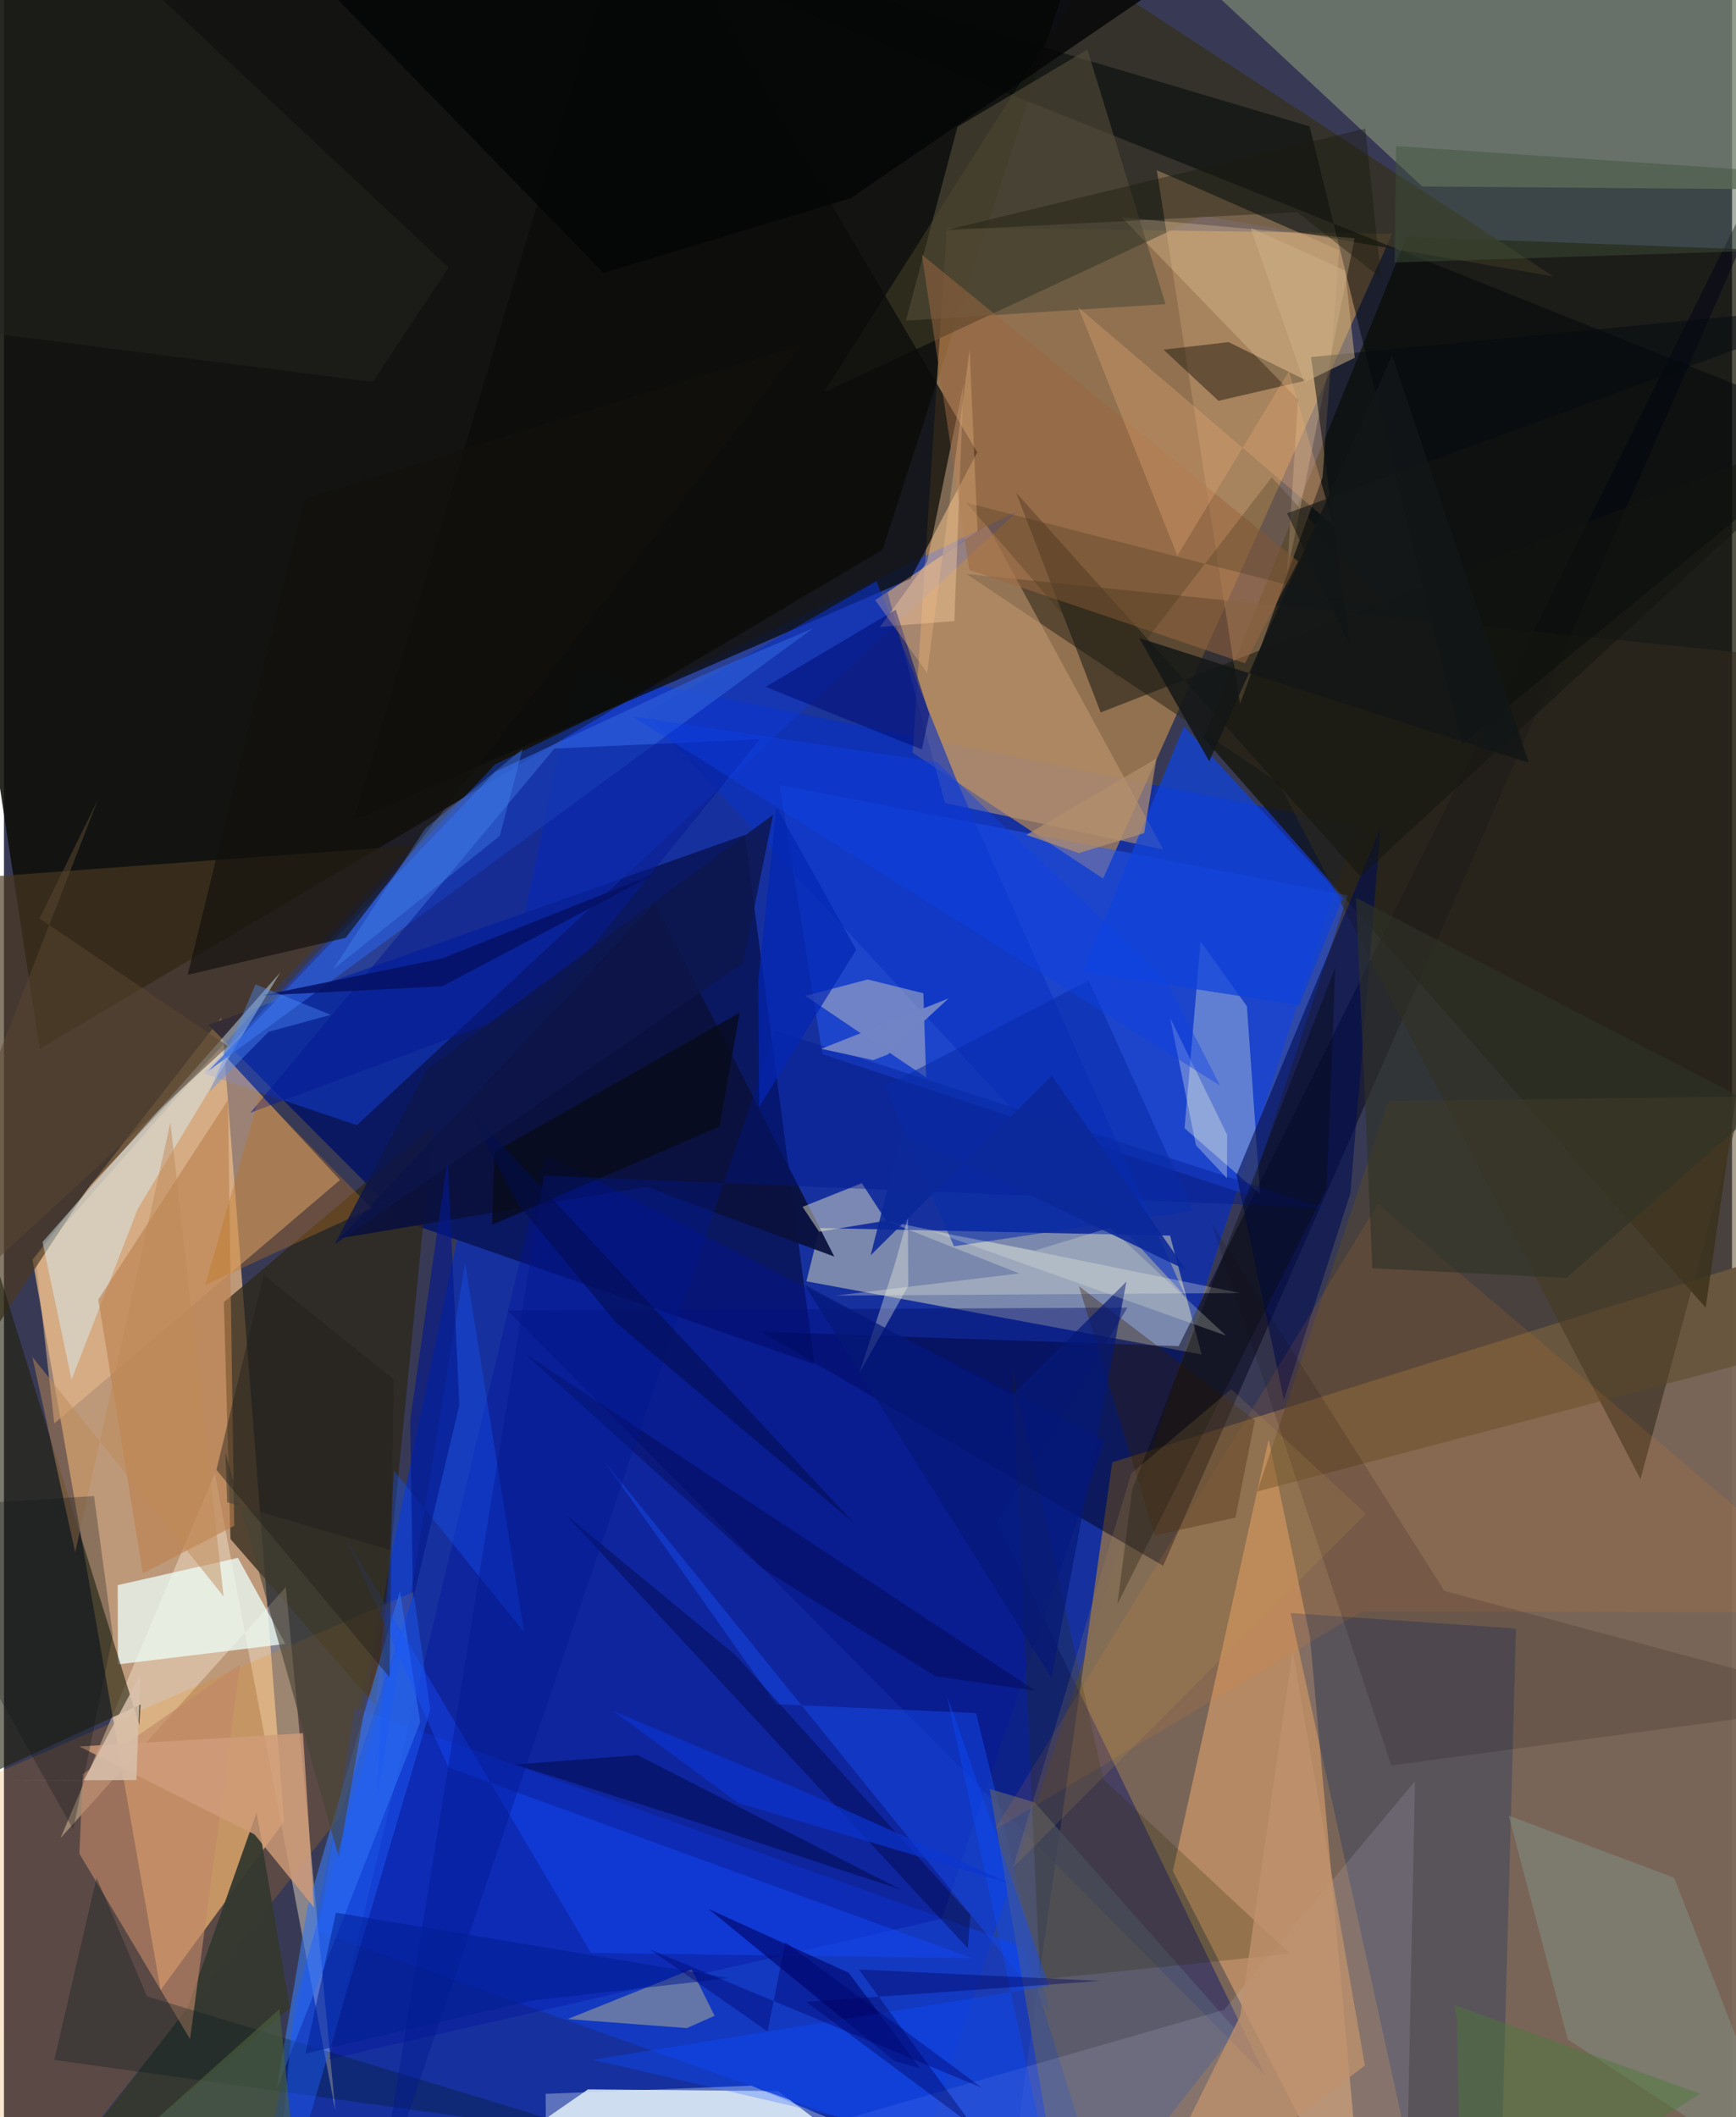 <svg xmlns="http://www.w3.org/2000/svg" width="228" height="278" viewBox="0 0 836 1024"><path fill="#383a55" d="M0 0h836v1024H0z"/><path fill="#0b2fb7" fill-opacity=".741" d="M654.144 399.233l-224.323 686.445-311.877.322L276.76 323.455z"/><path fill="#fac68c" fill-opacity=".682" d="M75.785 962.495l-61.97-353.258 91.41-117.252 30.316 388.928z"/><path fill="#0e0f08" fill-opacity=".882" d="M425.032 265.911L17.258 507.296-62-13.84l577.37.511z"/><path fill="#7b6658" fill-opacity=".969" d="M536.173 707.275l-52.806 371.953L898 1086l-29.562-482.711z"/><path fill="#bc8b4d" fill-opacity=".675" d="M531.725 424.923l-92.106-60.849L456.175 110.1l215.407 2.9z"/><path fill="#131203" fill-opacity=".733" d="M823.235 632.465L896.713 122.6l-218.054-8.094-98.35 242.428z"/><path fill="#0a1862" d="M358.413 403.837l-259.56 91.83 94.734 95.1 198.507 68.995z"/><path fill="#e2dfbe" fill-opacity=".498" d="M388.208 619.725l6.42-25.779 169.5 3.693 15.265 57.48z"/><path fill="#cfdff2" fill-opacity=".933" d="M374.478 1011.368l91.116 68.893L173.442 1086l109.064-75.426z"/><path fill="#73806f" fill-opacity=".792" d="M576.025-12.195L686.085 90.19 898 91.951V-62z"/><path fill="#1648ef" fill-opacity=".42" d="M96.578 519.097l74.122 25.12 319.56-296.91-252.663 122.401z"/><path fill="#2559f9" fill-opacity=".498" d="M650.071 433.062l-47.585 145.177-206.546-68.404-20.667-130.168z"/><path fill="#133bc8" fill-opacity=".812" d="M151.914 934.057l17.805-108.059L493.695 941.89l40.015 128.594z"/><path fill="#eaa86f" fill-opacity=".529" d="M658.362 1086l-92.869-181.074 46.328-208.8 19.953 95.353z"/><path fill="#2d2617" fill-opacity=".729" d="M179.732 824.863l-70.148-80.477-3.187-114.597 101.173-85.374z"/><path fill="#f9e8d3" fill-opacity=".427" d="M102.022 712.713L27.39 888.975l108.97-121.404 23.92 253.07z"/><path fill="#000017" fill-opacity=".475" d="M568.294 651.082l-201.877-6.935L560.77 757.32 898-12.753z"/><path fill="#e7ba8c" fill-opacity=".565" d="M104.068 507.543L15.291 608.224l9.046 80.227 138.228-117.737z"/><path fill="#312b1c" fill-opacity=".573" d="M465.704 277.627L898 321.504 791.702 715.387l-175.09-336.79z"/><path fill="#343120" fill-opacity=".804" d="M525.15-13.002L749.673 133.73 579.84 104.36l-183.131 85.383z"/><path fill="#000c6e" fill-opacity=".416" d="M610.277 1003.976L480.463 736.384l63.072-103.953-299.933 1.402z"/><path fill="#c0986e" fill-opacity=".475" d="M557.718 82.321l88.159 38.669-7.989 109.832-39.914 109.617z"/><path fill="#4a3820" fill-opacity=".667" d="M196.985 409.022l-156 165.16L-62 730.4l19.993-303.777z"/><path fill="#e9870c" fill-opacity=".2" d="M162.22 878.999L-1.85 1086l-.131-229.155 200.536-87.126z"/><path fill="#eefef8" fill-opacity=".749" d="M55.128 805.004l81.03-9.904-22.984-41.614-58.136 13.191z"/><path fill="#c39a72" fill-opacity=".537" d="M427.466 286.51l27.809 101.915 105.566 22.48-85.179-156.875z"/><path fill="#0a113c" fill-opacity=".937" d="M310.731 574.121l-148.24 24.773 152.404-161.797 86.798 170.662z"/><path fill="#dae3df" fill-opacity=".365" d="M571.145 545.669l7.743-90.282 22.408 31.288 6.405 90.92z"/><path fill="#0b0d0b" fill-opacity=".761" d="M305.952-62L470.82 218.786l-32.256 61.143-269.435 116.79z"/><path fill="#20210c" fill-opacity=".596" d="M66.15 824.377L-62 883.34l37.952-337.309 89.53 288.217z"/><path fill="#082b66" fill-opacity=".282" d="M724.881 1030.007L689.741 1086l-67.307-305.809 109.072 7.465z"/><path fill="#0a31c3" fill-opacity=".612" d="M571.579 627.03L310.528 345.094l111.533-63.99 39.265 97.398z"/><path fill="#daf1fe" fill-opacity=".443" d="M64.731 584.707l68.937-114.357L18.651 600.73l14.056 66.607z"/><path fill="#5a4828" fill-opacity=".518" d="M606.299 721.392l63.357-188.825 206.93-2.686-24.743 126.961z"/><path fill="#d0cbc1" fill-opacity=".463" d="M446.116 521.111l-1.332-40.708-26.931-6.666-30.17 7.932z"/><path fill="#00109e" fill-opacity=".337" d="M532.349 696.6L261.9 558.35 157.343 996.036l296.339-67.985z"/><path fill="#3979e9" fill-opacity=".616" d="M131.96 1010.164l69.424-177.246-9.839-63.358-44.735 153.05z"/><path fill="#144beb" fill-opacity=".486" d="M505.797 973.12L290.235 706.532l83.326 117.75 96.701 4.242z"/><path fill="#1043da" fill-opacity=".737" d="M570.814 351.314L521.91 469.972l104.753 16.233 20.945-51.955z"/><path fill="#000709" fill-opacity=".514" d="M705.352 359.85L631.63 61.128 217.976-62l673.307 269.427z"/><path fill="#2b5dd7" fill-opacity=".694" d="M237.726 373.299L98.77 518.069l292.59-214.15-52.873 22.403z"/><path fill="#bc7f4c" fill-opacity=".604" d="M111.392 737.958L67.217 760.99l-21.57-132.434 62.7-96.477z"/><path fill="#525972" fill-opacity=".769" d="M476.876 865.249l21.765 6.528 97.717 110.51L514.521 1086z"/><path fill="#aeac8f" fill-opacity=".525" d="M343.779 974.977l-11.122-22.467-59.968 24.052 57.675 4.355z"/><path fill="#34382f" fill-opacity=".945" d="M.533 1086l88.329-114.983 33.402-94.454 16.073 94.674z"/><path fill="#efedcb" fill-opacity=".459" d="M415 572.246l11.765 18.12-32.43 5.371-8-12.015z"/><path fill="#e5e1ff" fill-opacity=".125" d="M217.566 1079.48l372.716-107.422 92.337-110.545-4.51 219.727z"/><path fill="#c08968" fill-opacity=".631" d="M114.238 804.964L90.024 986.238l-53.519-89.671 1.63-38.539z"/><path fill="#282012" fill-opacity=".518" d="M592.447 165.476l37.608 18.557-42.48 9.825-26.617-24.734z"/><path fill="#000c51" fill-opacity=".592" d="M596.268 568.275l22.94 108.814 32.14-99.825 14.612-176.767z"/><path fill="#12140f" fill-opacity=".51" d="M530.561 344.59L489.63 238.257l166.607 185.568L898 201.204z"/><path fill="#ffd6a9" fill-opacity=".384" d="M464.187 185.828l-4.41 114.55-35.976 2.837 22.82-31.522z"/><path fill="#f98925" fill-opacity=".114" d="M898 780l-240.986-.652-177.77 105.714 185.405-302.747z"/><path fill="#ffdfac" fill-opacity=".255" d="M620.671 277.676l32.733-162.387-112.57-10.112 85.178 88.123z"/><path fill="#282900" fill-opacity=".231" d="M622.13 944.907l-90.292-84.308-44.068-198.154 13.455 295.027z"/><path fill="#154dff" fill-opacity=".4" d="M214.983 854.796l253.306 92.29-184.321-2.529-118.714-201.303z"/><path fill="#849f95" fill-opacity=".373" d="M866.303 1057.995l-58.332-149.808-80-30.011 28.54 108.222z"/><path fill="#534c39" fill-opacity=".604" d="M561.938 147.09l-125.597 8.021 24.953-93.797 62.835-37.33z"/><path fill="#041a92" fill-opacity=".514" d="M262.81 484.603l102.87-127.098-99.395 4.552L119.18 538.234z"/><path fill="#000035" fill-opacity=".376" d="M467.507 926.164l-1.207 16.14-194.69-209.847 82.248 68.019z"/><path fill="#00076d" fill-opacity=".647" d="M408.652 954.154L340.82 923.26l89.893 73.529 12.5 3.569z"/><path fill="#11100d" fill-opacity=".647" d="M165.29 453.59l-76.416 17.885 56.515-230.352 240.512-74.353z"/><path fill="#14000a" fill-opacity=".141" d="M671.138 853.883l-86.933-262.234 112.637 177.806L898 823.398z"/><path fill="#000c4f" fill-opacity=".561" d="M433.998 913.982l-103.203-34.05-83.56-26.507 59.226-4.577z"/><path fill="#011518" fill-opacity=".294" d="M24.327 996.314l269.154 37.467-224.333-68.244-24.314-57.413z"/><path fill="#0d4cff" fill-opacity=".373" d="M284.993 996.245l220.681-35.73-49.621-140.852 49.079 227.672z"/><path fill="#9a6741" fill-opacity=".518" d="M626.134 271.515l-182.083-148.31 22.94 152.417 133.398 45.192z"/><path fill="#040606" fill-opacity=".82" d="M290.071 132.029l119.534-36.18L641.09-62 134.92-27.55z"/><path fill="#eeb078" fill-opacity=".294" d="M643.334 254.27l-21.718-74.765-53.933 89.275-47.995-120.176z"/><path fill="#c0916c" fill-opacity=".773" d="M542.995 1086l115.389-86.976-34.965-200.6-25.356 176.615z"/><path fill="#303328" fill-opacity=".62" d="M654.056 434.21l195.862 101.483-94.015 82.407-93.914-4.684z"/><path fill="#feffe8" fill-opacity=".267" d="M491.209 615.92l-88.807 10.712 195.524-1.248-171.383-34.958z"/><path fill="#d09c79" fill-opacity=".808" d="M121.243 887.27l28.763 35.334-5.356-84.29-108.163 6.405z"/><path fill="#351b00" fill-opacity=".349" d="M605.151 686.924l-9.404 47.096-38.92 8.578-36.809-120.542z"/><path fill="#474335" fill-opacity=".612" d="M107.993 726.6l79.71 23.363-25.685 148.515-54.9-196.006z"/><path fill="#00053d" fill-opacity=".353" d="M450.556 810.694l48.385 7.058-247.036-163.137L366.76 758.472z"/><path fill="#060a16" fill-opacity=".733" d="M346.109 544.922L236.113 592.4l1.231-35.297 118.573-67.291z"/><path fill="#1556ff" fill-opacity=".329" d="M223.096 610.935L180.05 872.822l8.599-161.55 62.981 78.145z"/><path fill="#00178d" fill-opacity=".369" d="M180.41 1067.447l192.774-568.952 265.802 85.822-377.736-15.768z"/><path fill="#1d60fd" fill-opacity=".42" d="M140.462 968.75l57.591-199.022 8.21 57.168L129.507 1086z"/><path fill="#be711d" fill-opacity=".353" d="M97.39 621.494l26.382-92.063 54.066 54.917 33.997-15.634z"/><path fill="#00015a" fill-opacity=".388" d="M413.628 952.59l116.782 5.508-142.33 10.097 80.613 60.028z"/><path fill="#f9feef" fill-opacity=".302" d="M591.726 548.885l-27.545-56.53 12.48 61.565 14.99 16.019z"/><path fill="#23241e" fill-opacity=".498" d="M215.106 129.364L10.674-62-62 154.072l240.35 30.675z"/><path fill="#feffe4" fill-opacity=".329" d="M437.277 588.997l-6.53 23.224-16.866 51.769 23.602-42.088z"/><path fill="#082ca9" fill-opacity=".557" d="M459.564 602.795l115.613-17.274-50.383-111.308-98.415 51.05z"/><path fill="#061266" fill-opacity=".882" d="M212.086 463.522l104.535-41.702-104.653 55.227-86.845 4.41z"/><path fill="#040b11" fill-opacity=".518" d="M651.367 313l-30.629-64.725L898 146.977l-265.677 25.716z"/><path fill="#7184c6" fill-opacity=".996" d="M456.937 482.923l-61.558 24.348 25.153 5.461 7.117-2.749z"/><path fill="#030d4e" fill-opacity=".561" d="M296.295 639.919l-47.724-57.635-24.526-46.62L410.994 736.48z"/><path fill="#050604" fill-opacity=".341" d="M639.856 574.69L538.657 775.815l7.22-55.612 98.192-252.33z"/><path fill="#392c15" fill-opacity=".255" d="M465.644 243.17l206.624 52.813-58.93-65.147-74.794 96.912z"/><path fill="#03117a" fill-opacity=".576" d="M447.694 345.356l-16.259-50.478-63.008 37.371 75.624 30.216z"/><path fill="#04198b" fill-opacity=".631" d="M220.31 679.583l-22.42 94.08-1.374-86.573 18.102-126.65z"/><path fill="#051977" fill-opacity=".702" d="M487.539 674.893l55.482-55-36.24 191.647-119.555-190.167z"/><path fill="#c39950" fill-opacity=".157" d="M593.703 671.872l65.157 60.314-170.746 171.137 57.228-190.663z"/><path fill="#0c35d1" fill-opacity=".663" d="M355.243 872.03l-60.37-44.445 95.432 40.313 96.628 43.184z"/><path fill="#4d8fff" fill-opacity=".322" d="M250.891 362.258L203.9 400.602l-44.744 68.323 80.728-64.644z"/><path fill="#0e41e7" fill-opacity=".408" d="M562.517 474.605l-111.19-105.997-147.395-22.131 284.368 178.6z"/><path fill="#d8c1ad" fill-opacity=".835" d="M-.748 861.254l64.798-.308 1.934-50.957-27.394 51.126z"/><path fill="#41533a" fill-opacity=".455" d="M898 85.817L673.51 70.64l-.732 56.335L898 119.646z"/><path fill="#001e91" fill-opacity=".518" d="M145.889 993.25l108.726-25.525 96.37-10.978-190.408-31.663z"/><path fill="#0d164b" fill-opacity=".808" d="M357.482 465.792L159.99 601.802l44.603-84.685 167.528-123.072z"/><path fill="#121617" fill-opacity=".831" d="M549.204 308.592l33.87 59.631 88.464-196.36 66.1 197.026z"/><path fill="#fec38b" fill-opacity=".29" d="M421.488 290.25l25.142 35.194 20.546-156.527 3.827 88.133z"/><path fill="#f4fee4" fill-opacity=".231" d="M535.133 593.741l-36.412 11.115-49.4-9.258 141.861 50.378z"/><path fill="#b38e6b" fill-opacity=".71" d="M551.602 402.972l-31.593 9.638-25.359-8.798 62.878-36.918z"/><path fill="#cdb085" fill-opacity=".522" d="M648.815 130.871l-45.667-20.643 25.883 74.74 24.444-11.911z"/><path fill="#e4f2f8" fill-opacity=".341" d="M262.055 1012.722l99.471-3.951L546.093 1086H262.457z"/><path fill="#22211b" fill-opacity=".447" d="M125.69 616.591l-22.904 94.355 83.75 100.31 1.975-144.091z"/><path fill="#000069" fill-opacity=".38" d="M312.626 942.933l160.502 66.9-95.184-70.494-8.497 43.236z"/><path fill="#584532" fill-opacity=".537" d="M45.485 386.696L-62 663.131l170.46-157.162-91.255-61.7z"/><path fill="#0c2999" fill-opacity=".89" d="M571.831 614.258l-64.874-93.966-87.688 86.87 15.062-59.063z"/><path fill="#0427b4" fill-opacity=".71" d="M373.709 390.491l38.568 68.847-46.923 76.047-.397-61.567z"/><path fill="#18180c" fill-opacity=".376" d="M455.363 111.381l170.295-8.745 40.555 31.906-7.623-72.35z"/><path fill="#497b3a" fill-opacity=".451" d="M705.017 1086l115.507-73.325-118.994-42.96 1.379 6.138z"/><path fill="#c08a58" fill-opacity=".486" d="M13.734 656.28l20.726 94.54 46.062-207.857 25.774 229.245z"/><path fill="#4c613c" fill-opacity=".62" d="M321.922 1027.808l-251.04-.344 62.404-55.726L144.753 1086z"/><path fill="#5191fe" fill-opacity=".388" d="M127.984 499.067l-28.6 29.03 22.328-51.974 36.384 14.7z"/><path fill="#111819" fill-opacity=".298" d="M43.571 723.574l9.096 67.4-19.184 93.843-86.864-155.085z"/></svg>